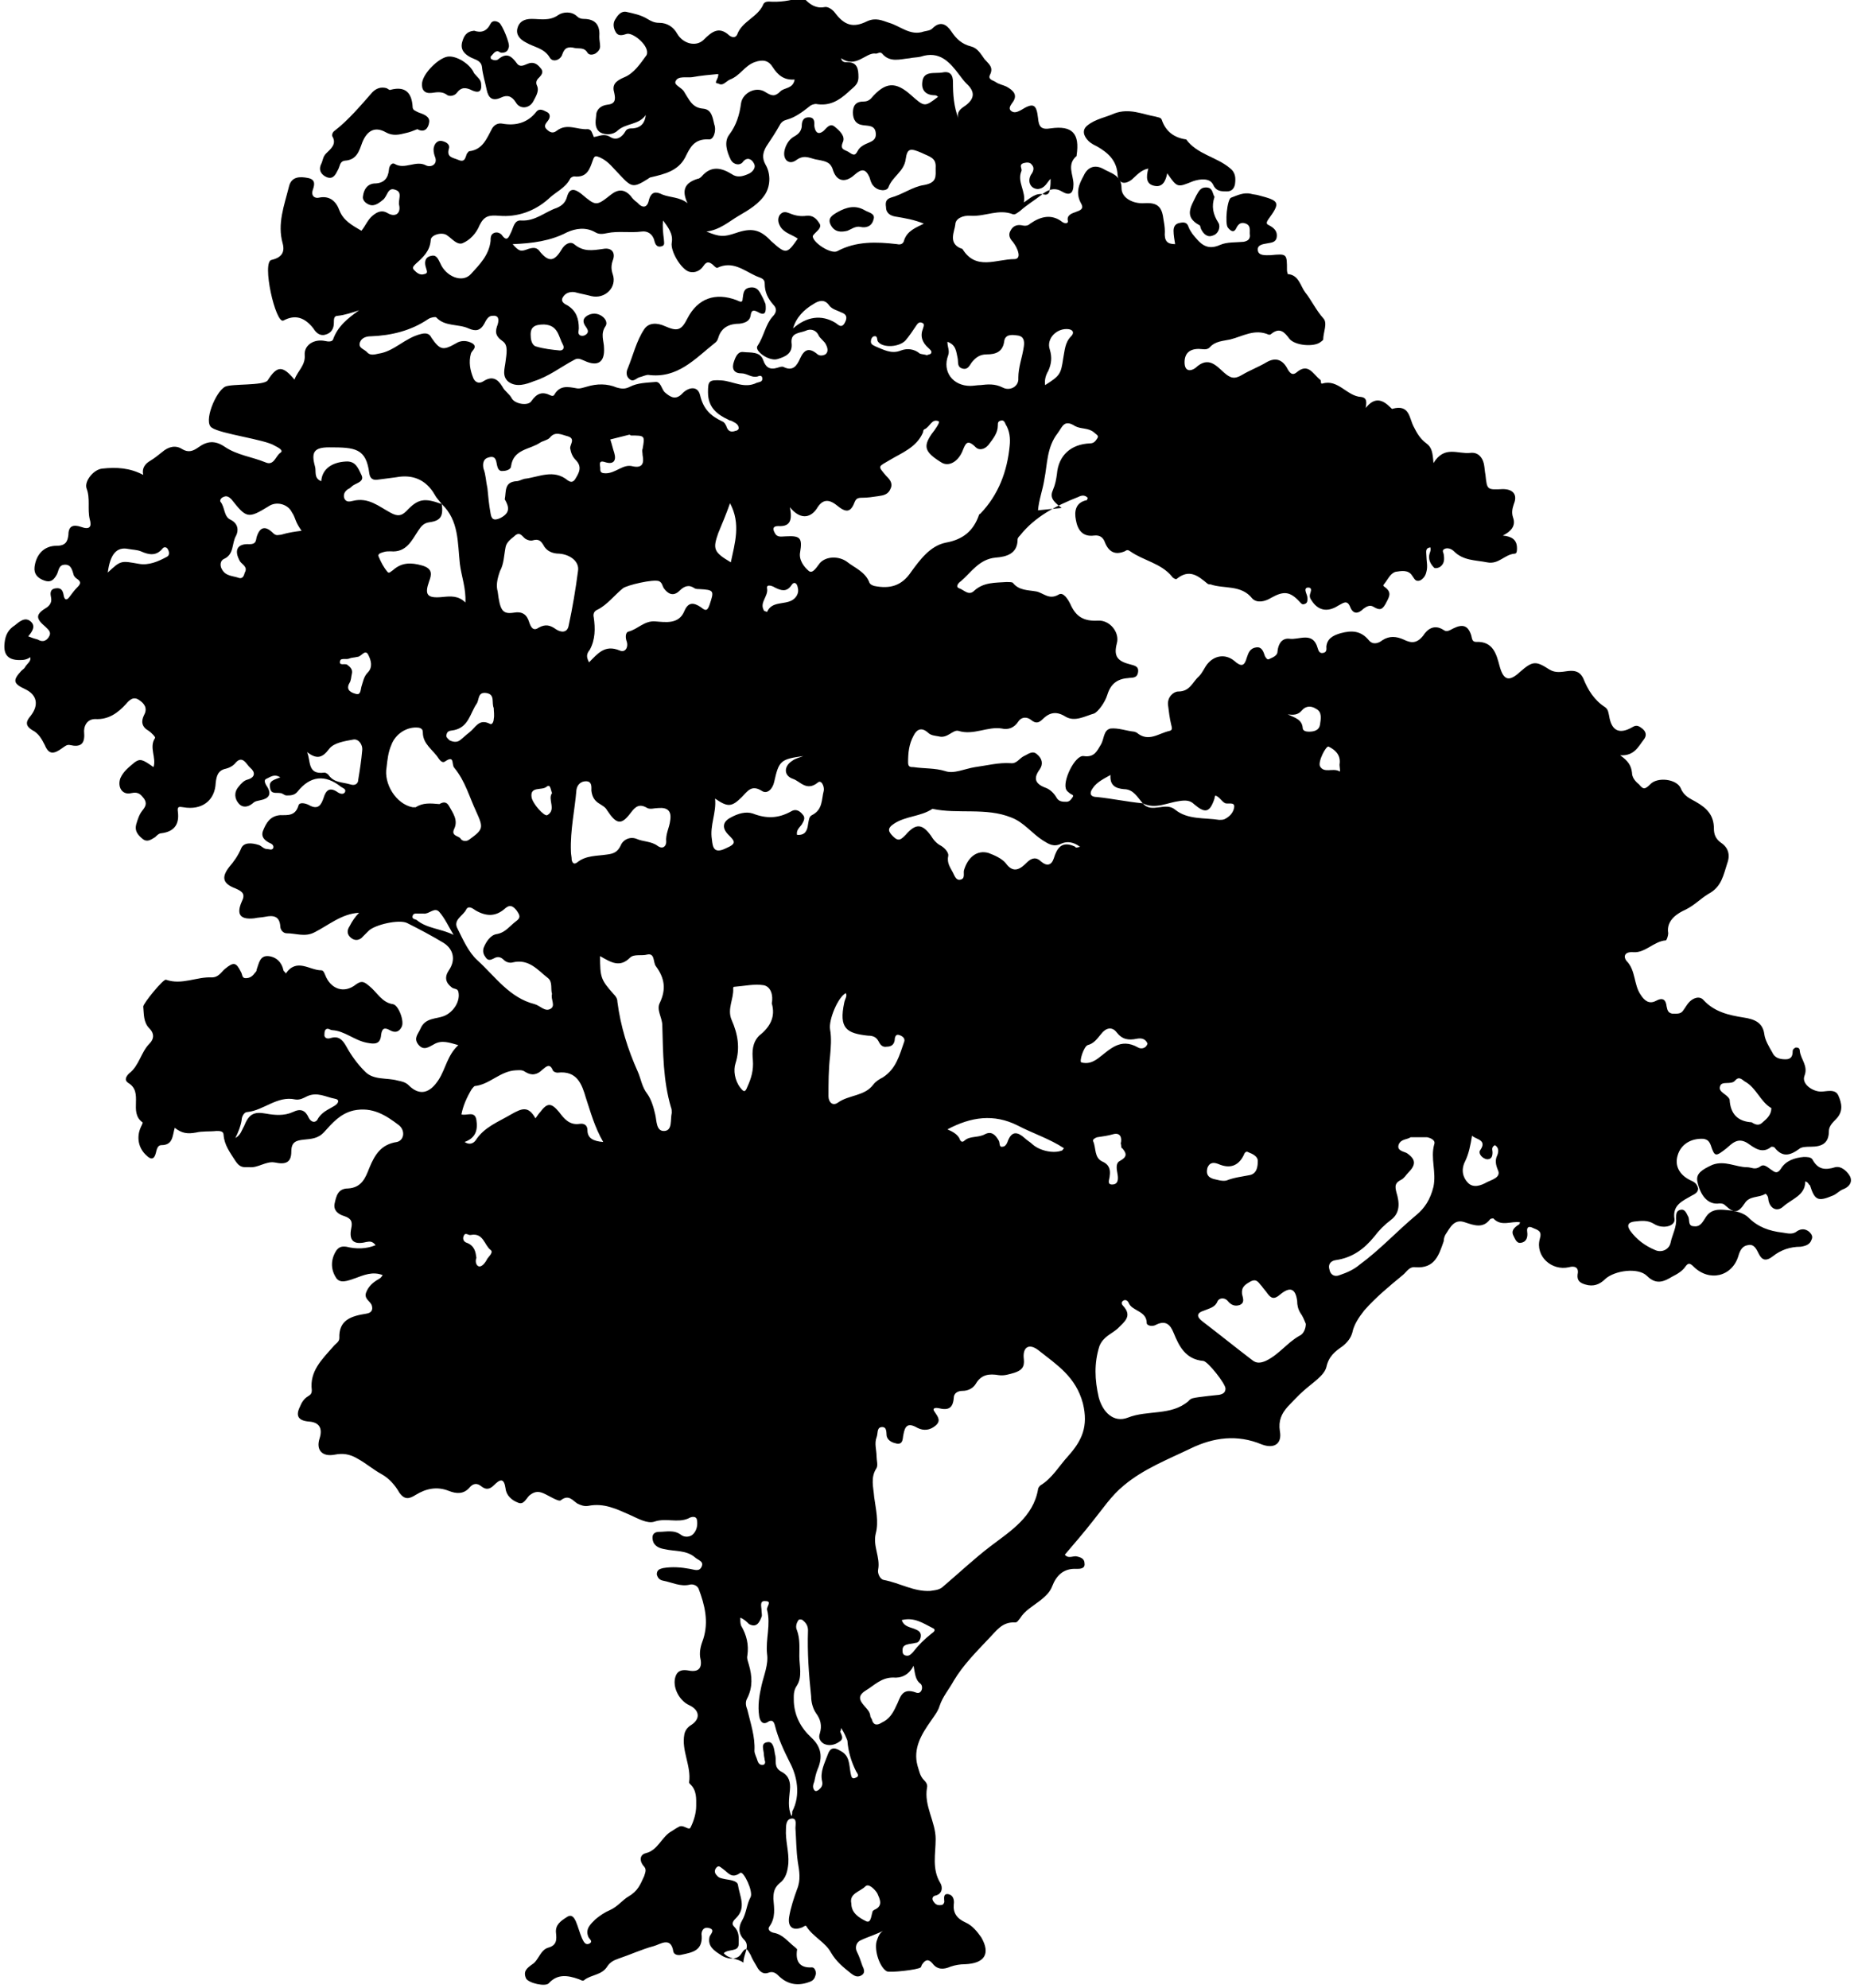 <svg xmlns="http://www.w3.org/2000/svg" height="252" viewBox="0 0 235 252.4" style="enable-background:new 0 0 235 252.4">
 <path d="m149 31c-.1-.6-.2-1.2-.2-1.7 0-.5.2-.9.8-1 .5-.1.9-.1 1.1.5.1.3.3.6.5.9.9 1.1 1.7 2.2 3.5 1.4.9-.4 2-.3 3-.4.5-.1.8-.3.8-.8-.1-.5.2-1.2-.5-1.5-.5-.2-.9-.1-1.2.5-.3.7-.7.5-1.1 0-.4-.5-.1-3.6.4-3.8.8-.3 1.6-.7 2.5-.5.3.1.7.1 1 .2 2.7.7 2.8.9 1.2 3.1-.4.6 0 .6.3.8.5.3.9.7.8 1.4-.1.7-.7.7-1.2.8-.6.1-1.3.2-1.2.9.1.7 1 .6 1.6.6 2.1-.2 2.1-.2 2.1 1.9 0 .2.1.5.1.5 1.4.1 1.6 1.5 2.2 2.3.8 1 1.4 2.3 2.3 3.3.6.6 0 1.8 0 2.7 0 .1-.2.2-.3.3-.8.7-3.3.5-4-.4-.6-.8-1.2-1.5-2.3-.6-.1.1-.2.1-.3.1-1.8-.8-3.3.2-4.9.6-.9.2-1.9.2-2.6 1-.4.4-.9.2-1.4.2-1.2 0-1.8.6-1.8 1.7 0 1.3.9 1.1 1.4.7 1.6-1.5 2.6-.3 3.6.6.8.7 1.3.9 2.3.3 1-.6 2.1-1 3.1-1.6 1.2-.7 2.1-.3 2.7.9.3.5.6.8 1.1.4 1.5-1.3 2.1.2 3 .9.2.1 0 .6.3.5 2-.6 3.1 1.6 4.9 1.7.8.1.7.7.6 1.4 1.1-1.4 2.1-1.1 3.1-.1.1.1.3.3.3.2 2.2-.6 2.1 1.2 2.7 2.3.4.8.8 1.5 1.6 2.1.7.5.8 1.2.9 2.5 1.4-2.3 3.1-1.1 4.7-1.3.9-.1 1.5.5 1.7 1.4.1.5.1.9.2 1.4.2 1.9.2 1.9 2.2 1.8 1.3 0 1.9.7 1.4 1.9-.2.6-.3 1.1-.1 1.7.4 1.1-.3 1.8-1.3 2.3 1.1.1 1.8.5 1.8 1.6 0 .3 0 .7-.3.7-1.3.1-2 1.4-3.5 1.1-1.5-.3-3-.2-4.2-1.4-.3-.3-.8-.5-1.2-.3-.4.2-.1.5-.1.7.1.6.1 1.2-.5 1.6-.2.1-.5.2-.7.1-.5-.5-.8-1.1-.6-1.8.1-.3.2-.5.1-.8-.7.1-.5.6-.5 1.1 0 .6.2 1.3 0 2-.1.5-.4.9-.8 1.1-.6.2-.7-.2-1-.6-.5-.8-1.4-.6-2.1-.5-.7.2-1 1-1.5 1.6-.2.2.1.3.2.4.9.7.4 1.3 0 2.1-.5.9-.9.7-1.6.3-.4-.2-.8 0-1.2.3-.6.6-1.3.8-1.7-.3-.4-.9-.9-.4-1.5-.1-1.4.9-2.6.6-3.4-.7-.3-.4-.2-.7-.1-1 .1-.3.1-.6-.3-.6-.4 0-.4.3-.3.6.1.3.2.5.2.8 0 .3 0 .6-.4.7-.3.1-.4-.1-.6-.3-1.2-1.3-2-1.4-3.6-.5-.8.5-1.8.7-2.4.1-1.4-1.8-3.6-1.2-5.3-1.8-.1 0-.3 0-.4-.1-1.2-1-2.3-1.9-3.9-.6-.1.1-.5-.1-.6-.3-1.4-1.7-3.6-2-5.3-3.2-.3-.2-.4-.2-.7 0-1.2.5-2 .1-2.5-1.1-.2-.6-.6-1-1.4-.9-1.5.2-2.1-.8-2.3-2-.2-1-.1-2.2 1.4-2.5 0 0 .1-.2.1-.3-.4-.4-.8-.3-1.2-.1-2.8 1.1-5.5 2.5-7.4 4.9-.1.1-.3.3-.3.5 0 1.8-1.4 2.2-2.8 2.3-2.1.2-3.1 1.9-4.4 3-.2.1-.8.7-.2.9.6.2 1.2 1 1.9.3 1.2-1.1 2.7-1 4.1-1.1.3 0 .7 0 .8.1.8 1 1.9.9 3 1.1.9.2 1.6 1.1 2.8.4.6-.4 1.2.6 1.5 1.2.7 1.6 1.7 2.2 3.5 2.1 1.5-.1 2.8 1.5 2.4 2.9-.4 1.5 0 2.2 1.5 2.6.6.2 1.3.2 1.2 1-.1.9-.8.7-1.3.8-1.4.1-2.2.8-2.6 2.1-.3 1-1.2 2.2-1.7 2.4-1.1.3-2.4 1.1-3.6.4-1.1-.7-2-.6-2.9.3-.5.5-.9.6-1.5.1-.5-.4-1.2-.4-1.6.2-.5.8-1.3 1.1-2.1.9-1.8-.3-3.6.9-5.5.3-.7-.2-1.4 1-2.5.7-.5-.1-1-.1-1.4-.5-.8-.7-1.4-.4-1.8.4-.6 1.1-.7 2.2-.7 3.4 0 .6.3.6.7.6 1.3.2 2.7.1 4 .5 1.1.4 2.5-.3 3.8-.5 1.5-.2 3-.6 4.5-.5.8.1 1.1-.6 1.7-.9.5-.2 1.1-.8 1.7-.2.6.5.8 1.2.3 1.9-.8 1.1-.6 1.8.7 2.3.6.2 1.1.7 1.4 1.2.3.6.8.6 1.3.6.4 0 .6-.3.8-.6.2-.3-.2-.3-.4-.5-.1-.1-.3-.2-.4-.4-.6-1 1.1-4.5 2.2-4.3 1.4.2 1.7-.7 2.2-1.5.4-.7.3-1.8 1.2-2 1-.1 2 .3 3 .4.1 0 .2.1.3.1 1.5 1.3 2.8.1 4.2-.2.4-.1.3-.4.2-.8-.2-.8-.3-1.7-.4-2.5-.1-1 .7-1.7 1.3-1.7 1.5 0 1.8-1.2 2.6-1.9.5-.5.7-1.1 1.1-1.6.9-1.1 2.3-1.3 3.4-.4.9.8 1.3.7 1.6-.4.2-.6.4-1.2 1.2-1.3.7-.1.9.5 1.1 1.1.1.2.3.5.5.4.4-.2 1.1-.4 1.1-1 .1-1 .6-1.7 1.5-1.6 1.2.2 3-1 3.6 1.2.1.3.2.7.7.6.5-.1.4-.5.4-.8.1-1 .8-1.4 1.8-1.7 1.5-.4 2.6-.3 3.6.9.5.6 1.2.4 1.7 0 .9-.6 1.8-.5 2.7-.1 1 .5 1.7.5 2.5-.5.5-.8 1.4-1.5 2.6-.7.4.3.8 0 1.2-.2 1.2-.6 1.9-.4 2.3.9.1.4.1.8.6.8 2.2-.1 2.6 1.6 3 3.1.5 1.8 1.2 2 2.6.7 1.6-1.4 2-1.4 3.7-.3.8.5 1.6.3 2.4.2.9-.1 1.5.1 1.9.9.6 1.5 1.4 2.8 2.8 3.7.4.3.4.7.5 1.1.3 1.9 1.3 2.4 3 1.4.5-.3.8-.1 1.2.2.5.4.6.9.2 1.4-.7.9-1.2 2.1-3 2 1 .7 1.4 1.3 1.5 2.2 0 .6.4 1.1.9 1.5.5.6.7.7 1.4 0 .9-1 3.4-.7 3.9.5.4 1 1.2 1.3 1.9 1.7 1.4.8 2.3 1.7 2.3 3.4 0 .7.2 1.3.9 1.8.9.6 1.2 1.5.8 2.6-.5 1.5-.7 3-2.4 3.9-1 .6-1.7 1.4-2.9 2-.9.4-2.5 1.3-2.2 3 0 .3-.2.9-.3.9-1.5.1-2.6 1.6-4.1 1.5-1.2-.1-1.3.6-.9 1.1 1.2 1.2.9 3 1.8 4.3.5.8 1.1 1.2 1.9.8.9-.5 1.3-.2 1.4.7.1.5.2.8.7.9.5 0 1.1.1 1.4-.4.3-.4.5-.8.8-1.1.5-.5 1.3-.8 1.8-.2 1.4 1.5 3.2 1.9 5.1 2.2 1.3.2 2.4.6 2.6 2.1.1.8.6 1.6 1 2.3.3.7.9.9 1.7.9.7 0 .9-.4.9-1 0-.3.2-.4.4-.5.3 0 .5.1.5.4.1 1.1 1.1 1.9.6 3.2-.4 1 1 2 2.1 2 .7 0 1.8-.4 2.2.5.4.9.7 2-.3 3-.4.4-.9.9-.9 1.5 0 1.5-.8 2-2.3 2-.5 0-1.2 0-1.5.3-1.1.8-2.1 1.1-3.1-.2-.1-.1-.3-.1-.4-.1-1.2 1-2.2.1-3.1-.5-1.2-.7-1.9.1-2.6.7-1.4 1.1-1.5 1.1-2-.4-.2-.5-.4-.7-.9-.8-1.6-.1-2.9.7-3.3 2.1-.4 1.3.2 2.5 1.7 3.2.5.2.8.5.9 1 0 .5-.4.7-.8.9-1.2.7-2.5 1.2-2.2 3 .1.9-1.5 1.3-2.6.6-.8-.5-1.6-.4-2.5-.3-.8.1-1 .5-.5 1.2.8 1.1 1.9 1.9 3.1 2.4.8.4 1.8 0 2-.9.2-1 .8-2 .7-3.1 0-.5 0-1 .6-1.1.5-.1.7.4.9.8.3.4-.1 1.3.8 1.3.8.1 1.1-.6 1.5-1.2.8-1.2 2.1-.9 3.2-.8.8.1 1.7.4 2.2.9 1.2 1.2 2.6 1.7 4.3 1.9.7.1 1.3.3 1.9-.2.5-.3 1-.3 1.5.1.3.3.5.6.3 1-.2.6-.7.8-1.4.9-1.3 0-2.5.4-3.5 1.2-.9.7-1.4.5-1.8-.3-.3-.6-.6-1.3-1.4-1.1-.7.1-1 .7-1.2 1.4-.8 2.6-3.7 3.3-5.7 1.3-.5-.5-.7-.4-1 0-.4.6-1.1 1-1.7 1.3-1 .6-2 1.1-3.2-.1-1.1-1.1-4.1-.7-5.3.4-.7.7-1.5 1-2.5.7-.7-.2-1.1-.5-1-1.3.2-.9-.4-1.1-1.1-.9-2.2.5-4.3-1.4-3.7-3.6.3-1-.2-1.1-.9-1.4-.4-.2-.8-.2-.7.5.1.7-.1 1.3-.8 1.4-.5.1-.7-.4-.9-.8-.4-.7 0-1.1.6-1.5.1 0 .1-.1.2-.3-1.1-.2-2.4.6-3.4-.5 0 0-.3 0-.4.1-.9 1.2-2 .8-3.2.4-1.4-.5-1.9.7-2.5 1.6-.1.2-.2.5-.2.8-.6 1.7-1.1 3.5-3.6 3.3-.8-.1-1.1.6-1.6 1-1.7 1.4-3.4 2.8-4.9 4.5-.7.9-1.3 1.8-1.5 2.8-.2.7-.6 1.2-1.2 1.7-1 .7-1.8 1.3-2.1 2.7-.3 1.1-1.8 2-2.9 3-.7.6-1.3 1.3-2 2-.8.9-1.2 1.8-1 3.1.3 1.6-.7 2.3-2.3 1.7-3.1-1.3-6.1-.9-9 .5-2.9 1.4-6 2.6-8.5 4.7-1.6 1.3-2.7 3-4 4.6-1.1 1.4-2.3 2.8-3.5 4.2.4.5.9.2 1.4.2.6.1 1.1.3 1.1.9.1.7-.6.7-1 .7-1.7-.1-2.6.9-3.1 2.2-.3.8-.9 1.3-1.5 1.8-.9.7-2 1.3-2.6 2.3-.2.2-.3.5-.6.5-1.7-.1-2.4 1.1-3.4 2.1-1.6 1.7-3.2 3.3-4.4 5.3-.6 1.1-1.4 2-1.8 3.2-.2.7-.7 1.3-1.1 1.9-1.2 1.7-2.3 3.5-1.7 5.7.2.6.3 1.3.8 1.8.3.3.5.6.4 1-.4 2.3 1.1 4.3 1.1 6.5 0 1.9-.5 3.8.6 5.6.3.5.3 1.4-.7 1.6-.3.1-.4.4-.2.7.2.3.4.5.8.5.4 0 .5-.1.6-.4 0-.4-.2-1.1.5-1 .6.1.8.7.7 1.3-.1 1.1.4 1.8 1.5 2.3.9.4 1.5 1.2 2 1.9 1.2 2.1.4 3.3-2.1 3.4-.6 0-1.2.1-1.8.3-.9.4-1.7.4-2.3-.4-.5-.6-.9-.5-1.3.1-.1.1-.1.3-.2.4-.3.3-3.9.7-4.3.5-.9-.5-1.6-2.6-1.3-3.8.2-.6.4-1.2 1.1-1.5-1 .6-2.2.9-3.2 1.4-.4.2-.7.8-.4 1.4.3.6.5 1.2.7 1.8.2.4.4.9-.1 1.2-.5.3-.9.1-1.3-.2-1-.8-1.9-1.5-2.6-2.7-.7-1.3-2.3-2-3.1-3.3-.1-.2-.3 0-.5.1-1.2.5-1.9 0-1.7-1.3.2-1.2.6-2.4 1-3.5.5-1.2.3-2.3.1-3.5-.2-1.4-.2-2.8-.3-4.3 0-.4.2-1.2-.4-1.2-.7 0-.8.7-.8 1.3-.1 1.5.4 2.9.3 4.4-.1 1-.3 1.9-1.1 2.5-.7.6-.8 1.2-.8 2 .1 1.2.3 2.4-.5 3.5-.3.4.1.7.5.8 1.2.2 1.8 1.1 2.7 1.8.1.1.4.3.3.4-.2 1.4.3 2.3 1.9 2.2.3 0 .5.4.5.8-.1.4-.2.8-.7 1-1.5.6-2.8.4-3.9-.6-.4-.4-.8-.8-1.5-.5-.6.2-1.1-.2-1.4-.8-.3-.5-.6-1-.8-1.5-.4-.6-.5-1.2-1.2-.1-.5.8-1.8.7-2.6.1-.8-.5-1.7-1.1-1.4-2.3.1-.3.8-.9-.1-1.1-.8-.2-1 .6-.9 1 .1 1.9-1.2 2.1-2.6 2.4-.4.1-.9 0-1-.4-.3-2-1.7-.9-2.5-.7-1.5.4-3 1.1-4.5 1.6-.6.2-1.1.5-1.4 1-.7 1.1-2 1-2.9 1.7-.2.2-.4 0-.7-.1-1.4-.5-2.7-.7-3.8.5-.4.5-2.6 0-2.9-.6-.4-.9.1-1.3.8-1.8.8-.5 1-1.8 2-2.1 1.1-.3 1.1-1 1-1.9-.1-1 .6-1.5 1.4-2 .6-.4.9.1 1.1.5.3.7.5 1.5.8 2.2.2.4.4.9.9.7.6-.3 0-.6-.1-.9-.4-1 .3-1.6.9-2.2.6-.5 1.2-.9 1.9-1.2.9-.4 1.6-1.3 2.3-1.7 1.2-.7 1.5-1.5 2-2.6.2-.6.3-.9-.1-1.3-.5-.6-.5-1.4.3-1.6 1.6-.4 2-2.1 3.3-2.8.3-.2.6-.4 1-.6.6-.2 1.2.6 1.4.1.4-.8.7-1.8.7-2.7 0-.9.1-2-.8-2.8-.1-.1-.1-.2-.1-.2.3-2.1-1-4-.6-6.1.1-.5.4-.9.9-1.2 1.2-.8 1-1.9-.3-2.5-1.3-.6-2.2-2.4-1.7-3.7.3-.8 1-.8 1.6-.7 1.5.3 1.8-.5 1.5-1.7-.1-.8.1-1.5.4-2.3.7-2.2.2-4.3-.6-6.4-.2-.4-.7-.6-1.1-.5-1.2.3-2.3-.3-3.4-.5-.5-.1-.7-.4-.8-.8 0-.6.4-.7.8-.8 1.2-.2 2.3-.1 3.4.1.6.1 1.2.4 1.5-.3.3-.7-.5-.8-.9-1.2-1.1-.9-2.5-.7-3.8-1-.6-.1-1.1-.3-1.4-.8-.3-.7-.2-1.4.7-1.4.9 0 1.9-.3 2.8.4.4.3 1.1.3 1.5-.1.5-.5.6-1.2.5-1.8-.1-.6-.8-.4-1.1-.2-1.4.6-2.8-.1-4.3.4-.9.3-2.1-.4-3-.8-1.8-.8-3.4-1.6-5.4-1.2-.5.1-1-.1-1.4-.3-.6-.4-1.1-1.2-2.1-.4-.3.2-1.5-.6-2.2-.9-.7-.3-1.2-.2-1.8.3-.4.4-.7 1.2-1.4.9-.8-.3-1.5-.9-1.6-1.8-.2-1.4-.7-1.2-1.5-.4-.5.5-1 .6-1.6.1-.5-.4-1-.4-1.5.2-.7.8-1.6.8-2.6.4-1.5-.6-2.9-.3-4.2.5-.8.5-1.4.7-2.1-.3-.5-.9-1.3-1.8-2.2-2.3-1.1-.6-2-1.4-3.1-2-1-.6-1.9-.7-2.9-.5-1.6.3-2.4-.6-1.9-2.1.4-1.3-.1-2-1.3-2.1-1.4-.1-1.8-.7-1.2-1.9.2-.5.5-1 1-1.3.3-.2.5-.3.5-.8-.3-2.4 1.3-3.9 2.7-5.5.3-.4.8-.6.8-1.1-.1-2.3 1.5-2.8 3.4-3.1.7-.1.9-.5.7-1.1-.2-.5-1-.8-.7-1.6.3-.8.9-1.3 1.6-1.7.2-.1.3-.2.5-.5-1.3-.5-2.4 0-3.5.4-.9.3-2 .8-2.5-.2-.6-1-.6-2.2.1-3.3.3-.4.6-.6 1.3-.5 1.2.3 2.5.3 3.7-.2-.4-.5-.7-.5-1.2-.4-1.6.4-2.2-.2-1.9-1.7.2-.9 0-1.3-.9-1.6-.7-.2-1.4-.7-1.2-1.6.2-.9.4-1.9 1.7-1.9 1.7-.1 2.2-1.3 2.7-2.6.7-1.7 1.5-3 3.5-3.3.9-.2 1.1-1.4.3-2.1-1.7-1.3-3.4-2.4-5.8-1.9-1.7.4-2.7 1.6-3.7 2.7-.8.9-1.7.9-2.6 1-1 .1-1.6.3-1.6 1.5 0 1.4-.7 1.7-2.1 1.4-1.1-.2-2.1.7-3.2.6-.8 0-1.2.1-1.8-.8-.7-1.1-1.4-2-1.5-3.3 0-.5-.5-.5-.9-.5-.9.1-1.8 0-2.6.2-1.1.2-1.8.1-2.7-.6-.3 1-.2 2.2-1.7 2.2-.5 0-.6.6-.7 1-.2.8-.6.9-1.2.3-1-.9-1.3-2.3-.7-3.6.1-.2.3-.6.2-.6-1.8-1.3.2-3.8-1.8-5-.6-.4-.2-.9.1-1.2 1.3-1 1.5-2.7 2.6-3.8.6-.6.6-1.3 0-1.9-.8-.8-.7-1.8-.8-2.8 0-.4 2.6-3.6 2.9-3.4 2 .7 3.9-.4 5.8-.3.9 0 1.2-.7 1.7-1.1 1.1-.9 1.4-.8 2 .4.2.3.1.8.6.8.6 0 .9-.3 1.2-.7.1-.1.2-.2.2-.4.3-.8.4-1.8 1.5-1.7 1 .1 1.7.8 1.9 1.8 0 .1.2.2.3.4 1.4-2 3-.4 4.5-.4.3 0 .4.4.5.6.7 1.8 2.4 2.4 3.9 1.2.7-.5 1-.4 1.7.2 1 .8 1.6 2.1 3 2.3.7.1 1.5 2.2 1.1 2.9-.3.6-.8.8-1.5.4-.7-.4-1-.2-1.1.6-.1 1.2-.8 1.2-1.8 1-1.6-.3-2.8-1.5-4.4-1.6-.3 0-.6-.4-.9 0-.1.2-.1.5-.1.7.1.4.5.4.8.3 1-.3 1.5.2 2 1.1.6 1.1 1.4 2.2 2.3 3.1 1.1 1.2 2.8.8 4.2 1.2.5.1 1 .2 1.4.6 1.4 1.4 2.7 1 3.8-.7.9-1.4 1.1-3.1 2.5-4.4-1.1-.3-2.1-.7-3.1-.1-.6.3-1.3.9-2 0-.6-.8 0-1.3.3-2 .6-1.4 2-1.2 3-1.6 1.2-.5 2.1-1.9 1.8-3.1-.1-.4-.5-.3-.8-.5-.8-.6-1-1.3-.4-2.2.9-1.3.6-2.7-.7-3.5-1.5-.9-3-1.7-4.6-2.5-1-.5-4.1.2-4.9 1-.2.2-.5.5-.7.7-.4.5-1 .6-1.5.2-.5-.4-.6-.9-.2-1.5.3-.6.7-1.2 1.2-1.7-2.2.1-3.9 1.6-5.7 2.5-1.2.6-2.3.1-3.5.1-.4 0-.8-.4-.8-.9-.1-1.3-.9-1.4-1.9-1.2-.5.1-1 .1-1.4.2-1.8.2-2.3-.5-1.6-2.1.5-1 .1-1.3-.8-1.7-1.6-.6-1.8-1.4-.8-2.7.6-.7 1.1-1.4 1.5-2.3.3-.9 1.4-.8 2.3-.5.3.1.6.5 1 .5.3 0 .6.2.8-.1.1-.3-.1-.5-.3-.6-.7-.3-1.3-.8-1-1.6.4-1 .9-1.9 2.2-2 1 0 1.9.1 2.3-1.2.1-.5.9-.3 1.3-.1 1.2.7 1.6 0 1.9-.9.3-1 .8-1.4 1.8-.7.3.2.7.3.9 0 .2-.4-.2-.5-.5-.7-2-1.6-3.9-1.4-5.5.6-.4.5-.9.5-1.4.5-.3 0-.5-.3-.8-.3-.5-.1-1.2.2-1.3-.7-.2-.9.6-1 1.3-1.3-.8-.5-1.3 0-1.8.2-.4.2 0 .8.2 1.1.5.9.1 1.4-.9 1.6-.4.1-.7.1-1 .4-.6.5-1.3.6-1.8 0-.5-.6-.6-1.4 0-2.1.3-.4.7-.8 1.1-.9 1.1-.3 1-1 .4-1.5-.5-.4-1-1.8-2-.5-.3.3-.7.5-1.1.6-1 .2-1.2.9-1.3 1.8-.1 2.3-1.8 3.5-4.1 3.1-.6-.1-.8-.1-.7.6.2 1.6-.5 2.5-2.1 2.7-.3 0-.6.3-.8.5-.5.3-1 .7-1.6.2-.6-.5-1-1-.8-1.8.2-.7.4-1.3.8-1.8.4-.5.6-.9.2-1.5-.4-.5-.7-.9-1.6-.7-1.2.3-1.8-.8-1.4-1.9.4-.9 1.1-1.4 1.8-2 .7-.5 1-.4 2.4.6.4-1.2-.6-2.5.2-3.7.1-.1-.5-.7-.8-.9-.9-.5-1-1.2-.6-2 .5-.9 0-1.5-.6-1.9-.7-.5-1.2-.1-1.7.5-1 1.1-2.2 2-3.9 1.9-1.1 0-1.5 1-1.4 1.8.1 1.4-.5 1.8-1.8 1.5-.4-.1-.7.2-1 .4-1.1.8-1.7.8-2.2-.4-.4-.8-.8-1.5-1.6-1.9-.8-.5-.9-1-.2-1.8 1.1-1.4.8-2.7-.7-3.4-1.5-.7-1.6-1.1-.5-2.3.2-.2.4-.3.5-.5.2-.4.9-.8.6-1.3.1.1-.5.4-1 .4-1.7.1-2.4-.6-2.2-2.2.1-1 .5-1.7 1.3-2.2.6-.5 1.3-1.1 2-.5.7.6.2 1.3-.3 1.9.5.2.8.3 1.2.4.5.3 1 .3 1.4-.3.4-.6 0-.9-.4-1.3-1.3-1.1-1.3-1.6.2-2.5.4-.3.6-.7.5-1.2-.1-.5-.2-1.1.6-1.2.7-.1.9.3 1 .9.1.6.4.7.8.1.3-.4.6-.8.9-1.1.4-.4.6-.7 0-1.1-.2-.1-.3-.3-.4-.4-.2-.6-.3-1.4-1.1-1.4-.9 0-.8.8-1.1 1.3-.4.7-.8 1-1.6.7-.8-.3-1.3-.8-1.2-1.7.2-1.6 1.2-2.7 2.8-2.7 1.2 0 1.4-.6 1.5-1.4 0-1.2.7-1.3 1.6-1 1.1.4 1.4 0 1.1-1-.3-1.3.1-2.6-.4-3.9-.3-.9.9-2.4 2-2.5 1.8-.2 3.5-.1 5.2.8-.2-.8.2-1.4.9-1.8.5-.3 1-.7 1.5-1.1.8-.7 1.7-.9 2.5-.4.8.5 1.4.3 2.1-.2 1.1-.8 2.1-.9 3.3-.1 1.6 1.1 3.5 1.3 5.2 2 1.1.5 1.3-.8 1.9-1.2.5-.3-.3-.7-.7-.9-1.2-.8-6.9-1.5-8-2.3-1.1-.7.5-4.6 1.7-5.2.8-.4 4.9-.1 5.4-.8 1.2-1.9 1.9-1.9 3.4-.1.4-1.1 1.4-1.8 1.3-3.1-.1-1.3 1.2-2.1 2.6-1.8.4.1.9.1 1-.2.6-1.7 1.9-2.7 3.3-3.7-.9.3-1.8.6-2.7.7-.5 0-.5.4-.5.9 0 .7-.3 1.3-1.1 1.5-.7.2-1.2-.3-1.5-.8-1.1-1.4-2.3-1.8-3.8-1-1 .5-2.8-7.5-1.5-7.7 1.3-.3 1.7-1 1.4-2.1-.7-2.5.2-4.8.8-7.2.3-1.3 1.4-1.3 2.4-1.1 1.1.2.8 1 .6 1.6-.2.8.4 1 .8.9 1.4-.3 2.2.5 2.6 1.6.5 1.3 1.6 1.9 2.8 2.6.5-.6.8-1.4 1.4-1.9.6-.5 1.2-.8 2-.3.9.5 1.6 0 1.4-1-.2-.7.5-1.7-.5-2-1-.4-1 .9-1.6 1.3-.6.5-1.2.9-1.9.5-.4-.2-.7-.6-.6-1 .1-.8.5-1.5 1.4-1.6 1.3 0 1.8-.7 1.9-1.8 0-.3.3-.9.7-.7 1.3.8 2.7-.5 4 .2.6.3 1.6-.1 1.1-1.2-.1-.3-.2-.8-.1-1.1.1-.5.5-.9 1-.8.5.1 1.1.4.9 1-.3 1.1.5 1.1 1.2 1.4.9.4.9-.4 1.1-.8.1-.1.2-.3.3-.3 1.7-.2 2.2-1.6 2.9-2.9.3-.5.8-.7 1.3-.6 1.7.3 3.2-.1 4.3-1.5.4-.5.9-.2 1.3 0 .5.2.5.7.2 1.1-.3.4-.6.7-.2 1.1.4.4.8.6 1.3.2 1.3-1 2.6-.1 3.9-.2.3 0 .5.2.6.5.1.2.2.5.2.5.7-.1 1.3-.5 2.1 0 .8.5 1.5 0 1.9-.7.2-.4.6-.4 1-.4 1-.1 1.5-.7 1.6-1.7-.9 1.3-2.5 1-3.6 2-.5.5-1.5.6-2.2.2-.7-.5-.6-1.3-.5-2.1 0-.8.6-1.3 1.4-1.4 1-.1 1.1-.6.9-1.5-.3-1 .1-1.5 1.3-2 1.2-.5 2-1.7 2.8-2.8.5-1.1-1.7-2.9-2.5-2.7-.6.2-1.1.3-1.4-.2-.3-.5-.4-1.1-.1-1.6.3-.5.7-1.1 1.4-1 .9.2 1.9.4 2.7.9.5.3.9.5 1.5.5 1 0 1.8.5 2.3 1.4.7 1.2 2.3 1.7 3.3.8 1.1-1.1 2-1.8 3.3-.6.4.3.8.3 1-.1.6-1.7 2.6-2.2 3.3-3.8.1-.3.4-.4.7-.4 1.4.1 2.7-.1 4-.5.2 0 .5.1.6.2.7.7 1.4 1.2 2.5 1 .4-.1 1 .3 1.3.7 1.2 1.6 2.3 2 4.1 1.1 1.1-.5 1.9-.1 2.8.2 1.4.4 2.7 1.7 4.4 1.1.4-.1.8-.1 1.1-.4 1-1 1.8-.5 2.4.4.6.9 1.3 1.6 2.5 1.9.8.2 1.2.9 1.7 1.6.5.6 1.2 1 .7 2-.3.6.4.7.7.9.4.3 1 .4 1.4.6.9.5 1.5 1.1.7 2.1-.2.3-.5.7-.1 1 .4.3.8.1 1.2-.1 1.6-1 2-.8 2.2 1 .1 1.1.4 1.5 1.6 1.3 2.8-.4 3.7.7 3.3 3.4 0 0 0 .1 0 .1-1.3 1.1-.4 2.4-.4 3.6 0 1.2-.5 1.5-1.5.9-1-.6-1.9-.1-2.5.4-.9.7-1.9 1.3-2.8 2.1-.3.2-.6.5-.9.4-1.8-.7-3.5.3-5.3.2-1.1-.1-2 .4-2 1.1-.1.9-.9 2.3.6 3 .1 0 .2.1.3.1 1.7 2.8 4.3 1.3 6.6 1.3.5 0 .6-.4.5-.8-.1-.5-.4-1-.7-1.4-.4-.4-.6-.9-.3-1.4.3-.6.8-.8 1.4-.7.4.1.8.1 1.1-.2 1.3-.9 2.7-1.3 4.1-.2.3.2.7.2.7-.1-.4-1.5 2.4-.9 1.7-2.2-.8-1.4-.3-2.5.3-3.6.5-1.1 1.4-1.4 2.4-.9 1 .6 2.4.8 2.4 2.5 0 1.2 1.4 2 2.9 1.9 1.6-.1 2.2.4 2.4 1.9.1.6.2 1.1.2 1.7-.1 1.2.3 1.6 1.3 1.6m-4.1 71c-.7-.8-1.2-1.8-2.4-1.8-1.1-.1-1.8-.5-1.7-1.8-.9.5-1.7.9-2.2 1.6-.6.8-.3 1.2.5 1.2 1.9.2 3.8.6 5.8.8.6.7 1.3.6 2.1.5.7-.1 1.4-.2 2 .3 1.6 1.3 3.7 1 5.6 1.3.2 0 .5 0 .7-.1.6-.3 1.1-.8 1.2-1.5.1-.7-.7-.4-1.1-.5-.5-.2-.7-.8-1.3-1 0 .1-.1.2-.1.4-.6 1.8-1.2 1.9-2.6.7-.5-.5-1.1-.5-1.8-.4-1.6.2-3.1 1.1-4.7.3m-89-38c-.3-.4-.7-.8-.9-1.2-1.1-1.9-2.8-2.6-4.9-2.2-.8.1-1.5.2-2.3.3-.6.1-1-.1-1.1-.8-.4-3.2-1.8-3.3-5.1-3.3-1.9 0-2.3.6-1.8 2.4.2.6-.2 1.5.8 1.9.1-1.5 1.3-2.4 3.1-2.5 1.3-.1 1.6.9 2 1.7.4.8-.5 1-1 1.3-.2.1-.4.4-.7.5-.4.3-.6.6-.5 1.1.2.6.7.5 1.1.4 2-.5 3.3.7 4.8 1.5.9.5 1.4.4 2-.2 1.5-1.6 2.3-1.7 4.5-.9.2 1.5-.1 2.1-1.5 2.3-.8.1-1.1.5-1.5 1.1-.8 1.2-1.5 2.8-3.5 2.6-.3 0-.6 0-.9.1-.3.1-.8.2-.6.6.3.7.6 1.3 1.1 1.9.2.3.5-.1.7-.2 1.1-1 2.3-1 3.7-.6 1.4.4 1.2 1.2.9 2-.6 1.7-.3 2.2 1.7 2 1-.1 2-.2 2.9.7.1-1.8-.5-3.3-.7-4.9-.3-2.7-.1-5.5-2.3-7.6m62 138c.6-.1 1.2-.1 1.7-.6 2-1.7 3.9-3.5 6-5.1 2.5-1.9 5.4-3.7 6-7.2 0-.2.2-.4.3-.5 1.5-.9 2.4-2.5 3.5-3.7 1.8-2 2.6-3.8 1.9-6.7-.9-3.4-3.3-4.9-5.7-6.8-1.2-.9-2-.3-1.8 1.2.1 1-.3 1.4-1.2 1.7-.7.2-1.3.4-2 .3-1.2-.2-2.2-.1-2.9 1.1-.3.5-.9.9-1.7.9-.6 0-1.1.3-1.1.9-.1 1.3-.7 1.6-1.9 1.3-.5-.1-.9 0-.5.5.4.6.8 1.1.1 1.7-.7.6-1.5.7-2.3.3-1.2-.7-1.6-.3-1.8.9-.1.4 0 1.2-.8 1.1-.5-.1-1.1-.3-1.3-.9-.1-.4.1-1.3-.7-1.2-.6.1-.4.8-.6 1.3-.3.8 0 1.6 0 2.4 0 .5.2 1.1 0 1.5-.8 1.2-.4 2.4-.3 3.7.2 1.5.6 3.1.2 4.6-.4 1.6.6 3 .3 4.6-.1.4.2 1.2.7 1.3 2.1.4 3.8 1.5 5.9 1.4m-53-171c.8.9 1 1 2 .6.7-.2 1.1-.2 1.5.4 1.1 1.3 1.8 1.2 2.7-.3.4-.7 1.1-1.1 1.6-.7 1.2 1 2.3.8 3.7.6 1.1-.2 1.6.5 1.2 1.5-.2.6-.2 1.1 0 1.7.6 1.7-1 3.2-2.7 2.8-.7-.2-1.4-.3-2.1-.5-.6-.1-1.2.1-1.5.6-.4.6.2.9.6 1.1 1.1.7 1.4 1.7 1.4 2.9 0 .3-.2.7.2.9.3.1.6 0 .8-.2.3-.3.1-.6-.1-.9-.3-.4-.5-.9 0-1.3.5-.4 1.2-.5 1.8-.2.6.3 1 .9.7 1.4-.7 1-.2 1.9-.2 2.8.1 1.8-.8 2.4-2.5 1.6-.5-.2-.8-.4-1.3-.1-1.7.9-3.2 2.1-5.1 2.7-1 .4-2.2.8-3.2.1-.9-.7-.5-1.7-.4-2.6.1-.9.4-2.1-.4-2.6-1-.7-.9-1.3-.6-2.1.2-.7.1-1.2-.7-1.1-.5 0-.8.6-1 1-.5.9-1.1 1-2 .6-1.3-.6-3-.2-4.1-1.4-.1-.1-.7 0-1 .2-2.2 1.5-4.7 2.1-7.3 2.2-.6 0-1.2.2-1.4.8-.2.7.5.8.9 1.2.4.5 1 .3 1.5.2 2-.3 3.3-2 5.4-2.5.8-.2 1.1.1 1.3.5 1.1 1.6 1.5 1.6 3.1.7.6-.4 1.4-.4 2.1 0 .7.5-.1.9-.2 1.3-.3 1.1-.1 2.1.3 3.1.2.5.7.8 1.3.4 1.1-.7 1.8-.3 2.4.7.3.6.9.9 1.2 1.5.4.7 2.1 1 2.5.3.7-1 1.4-1.2 2.4-.7.2.1.4.1.5-.1.7-1.2 1.7-1 2.8-.8.4.1.9-.1 1.3-.2 1.3-.4 2.6-.4 3.8.1.7.2 1.1.2 1.7-.1 1-.5 2.1-.5 3.2-.6.7-.1.8.9 1.2 1.3.7.6 1.4 1.1 2.3.1.7-.7 1.9-1 2.2.3.4 1.7 1.3 2.6 2.8 3.3.3.1.5.5.6.8.2.5.6.6 1.1.4.2 0 .4-.2.4-.3 0-.5-.4-.7-.8-.9-.1-.1-.4-.1-.5-.2-1.5-.7-2.6-1.6-2.6-3.5 0-1.4.1-1.6 1.7-1.5 1.5.1 2.9 1.1 4.5.3.3-.1.7-.1.7-.5 0-.5-.4-.4-.6-.3-.8.2-1.3-.4-2.1-.4-1 0-1.2-.7-.9-1.5.2-.6.5-1.3 1.2-1.2.9.1 2.1-.1 2.5 1 .3.9.8 1.3 1.8 1 .3-.1.6-.2.8-.1 1.2.6 1.7-.2 2.1-1.1.5-1.1 1.1-1.4 2.1-.6.3.3.7.3 1.1.1.4-.3.3-.8.1-1.2-.2-.5-.8-.8-1-1.3-.3-.6-1-.8-1.6-.5-.7.3-1.9.2-1.8 1.5.2 1.4-.8 1.8-1.8 2.1-1.1.3-3-1.1-2.5-1.7.8-1.2 1-2.7 1.9-3.7.6-.6.5-1.1.1-1.5-.7-.8-1.1-1.6-1.1-2.7 0-.7-.6-.7-1.2-1-1.5-.7-2.9-1.9-4.8-1-.1.1-.4-.2-.6-.4-.5-.4-.8-.4-1.2.2-.4.6-1.1.9-1.8.7-1-.3-2.4-2.6-2.2-3.7.2-1.1-.5-2-1.1-2.8-.1.8 0 1.6.1 2.4 0 .4.2.8-.4.9-.5.1-.7-.3-.8-.7-.2-.9-.9-1.3-1.6-1.2-1.5.2-3-.1-4.4.2-.5.1-1 .2-1.5-.1-1.2-.7-2.5-.5-3.6 0-2.1 1.1-4.4 1.4-6.9 1.5m41.7-23.6c.1.5.5.5.6.5 1.5-.1 1.6.9 1.6 1.9 0 1-.7 1.3-1.3 1.9-1.2 1.1-2.4 1.8-4.1 1.5-.2 0-.6.1-.8.3-.9.7-1.8 1.4-2.9 1.7-.4.1-.7.3-.9.7-.5.9-1.1 1.8-1.7 2.7-.4.7-.6 1.4-.1 2.3.6 1 .7 2.5 0 3.7-.8 1.3-2.2 2.1-3.4 2.8-1.2.7-2.4 1.8-4.1 2 1.7.7 2.2.7 3.7.2 2-.7 3.1-.5 4.5 1 1.9 1.7 2 1.7 3.4-.3-.7-.5-1.7-.7-2.2-1.5-.3-.5-.4-1-.1-1.5.4-.5.8-.4 1.3-.2.7.3 1.4.4 2.1.3.8-.1 1.3.4 1.6.9.4.5-.1.9-.5 1.3-.1.1-.3.3-.3.4 0 .8 2.3 2.3 3.1 1.9 2.4-1.3 5-1.2 7.6-.9.4.1.8 0 .9-.5.4-1.2 1.5-1.6 2.5-2.1-1.2-.5-2.4-.7-3.6-.9-.6-.1-1.2-.4-1.2-1.2-.1-.6 0-1 .6-1.2 1.5-.4 2.8-1.4 4.2-1.6 1.7-.3 1.5-1.1 1.5-2.2.1-1.3-.8-1.4-1.8-1.9-1.4-.6-1.8-.6-2 .8-.2 1.6-1.7 2.2-2.2 3.6-.2.5-1.3.5-1.9-.2-.3-.3-.4-.8-.5-1.1-.5-1.1-1-1.1-1.9-.3-1.1 1-2.2.9-2.7-.5-.3-1.1-.9-1.2-1.9-1.4-.9-.1-1.6-.7-2.6-.1-.4.3-.9.6-1.4.2-.4-.4-.4-1-.2-1.6.2-.6.6-1.2 1.2-1.5.5-.3.8-.6.9-1.2 0-.6.1-1.2.9-1.2.8 0 .7.7.7 1.1.1.8.5 1.2 1.2.6.4-.4.8-1 1.4-.5.6.5 1.4 1.2 1 2-.4 1 .4.9.9 1.3.7.5.8.1 1.1-.4.2-.3.5-.5.9-.7.6-.3 1.4-.4 1.3-1.4-.1-1-.9-.9-1.6-1-.9-.1-1.3-.7-1.3-1.6 0-.8.3-1.4 1.3-1.4.4 0 .7-.1 1-.4 1.8-2.1 3.1-2.2 5.1-.4 1.7 1.5 1.7 1.5 3.4.2-.1-.1-.2-.2-.4-.2-1.1 0-1.7-.6-1.6-1.6.1-1.6 1.6-1.1 2.6-1.3 1-.2 1.3.4 1.3 1.2 0 1.6.1 3.1.7 4.7-.3-.9.3-1.3.9-1.7 1.2-.9 1.2-1.8.1-2.8-.3-.3-.6-.7-.9-1.1-1.2-1.6-2.5-3.1-4.9-2.3-.4.1-1 .1-1.4.2-1.2.1-2.5.6-3.5-.6-.3-.3-.6.1-.9 0-1.2-.1-2.4 1.9-4.3.6m-6.5 57c.3 1.6.1 2.5-1.5 2.4-.7 0-.7.4-.4.9.3.6.9.4 1.4.4 1.8-.1 2.1.2 1.8 2-.2 1 .5 1.9 1.1 2.4.5.4 1-.5 1.4-1 .8-.9 2.4-.9 3.4-.2 1 .8 2.4 1.3 2.9 2.7.1.2.3.3.6.4 2 .4 3.5 0 4.7-1.8 1.1-1.5 2.4-3.3 4.4-3.7 2.2-.4 3.5-1.5 4.2-3.5 0-.1.1-.1.2-.2 2.3-2.4 3.4-5.4 3.7-8.6.1-.9 0-1.9-.5-2.7-.1-.2-.2-.6-.6-.5-.4.1-.4.3-.4.6 0 1-.6 1.7-1.2 2.5-.5.6-1.2.7-1.6.3-1.1-1.1-1.3-.5-1.7.5-.6 1.4-1.8 2-2.7 1.4-2.1-1.3-2.3-2-1.2-3.6.4-.5 1.1-1.5.9-1.6-.9-.4-1.1.7-1.8 1-.1 0-.2.2-.2.4-.8 1.9-2.7 2.6-4.2 3.5-1.5.9-1.6.7-.5 2 .4.4.9.9.6 1.6-.3.8-.9.9-1.6 1-.7.1-1.3.2-2 .2-.6 0-.8.1-1 .6-.5 1.3-1.1 1.3-2.2.4-1.1-.9-1.9-.8-2.6.4-.9 1.3-2.2 1.3-3.4-.2m-9.1-55c-1.1.1-2.2.2-3.3.4-.7.1-1.8-.2-2.1.5-.3.5.8.8 1.1 1.4.1.2.2.3.3.5.5.8.9 1.5 2.1 1.6 1.1.1 1.2 1.2 1.4 2 .3.8-.1 2-.7 1.9-1.9-.1-2.4 1.1-3 2.3-.9 1.7-2.6 2.1-4.3 2.5-.1 0-.3.1-.4.2-1.9 1.2-2.1 1.1-3.6-.5-.8-.8-1.4-1.7-2.5-2.2-.5-.2-.7-.3-.9.3-.4 1.1-.7 2.3-2.4 2.1-.1 0-.4.1-.5.3-.6 1.2-1.9 1.7-2.8 2.6-1.7 1.5-3.9 2.3-6.2 2.1-1.3-.1-1.9 0-2.5 1.2-.4 1-1.2 1.9-2.2 2.3-.7.2-1.3-.6-1.9-1-.6-.5-2.1-.1-2.1.6-.1 1.4-1 2.2-1.9 3-.3.3-.5.5-.2.8.3.3.7.7 1.3.5.5-.1.3-.4.2-.8-.2-.6-.2-1.3.6-1.5.7-.2.9.3 1.2.9.7 1.7 2.8 2.6 3.9 1.4 1.1-1.2 2.3-2.4 2.5-4.2 0-.4 0-.8.4-1 .4-.2.8 0 1 .2.7 1 .9.3 1.2-.3.3-.6.4-1.6 1.3-1.5 1.8.1 3-1.1 4.5-1.6.7-.3 1.1-.7 1.3-1.4.3-1.1.9-1.1 1.8-.4 1.9 1.6 1.9 1.6 3.8.1.9-.7 1.7-.7 2.5.2.2.3.5.6.8.8.7.8 1.3.7 1.5-.3.3-1.1.9-1.1 1.7-.7 1 .4 2.2.3 3.2 1.1-.8-1.7-.3-2.6 1.3-3.1.2 0 .4-.2.5-.3 1.2-1.4 2.5-1.1 3.8-.3.7.5 1.4.3 2.1 0 .5-.2 1.1-.8.7-1.4-.2-.4-.8-.9-1.4-.1-.3.4-1.1.4-1.5-.3-.5-1-.9-2.3-.2-3.2.9-1.2 1.3-2.5 1.5-4 .2-1.3 1.9-2.2 3.1-1.4.8.5 1.2.6 1.9-.1.5-.5 1.6-.3 1.8-1.5-1.3.1-2.1-.5-2.8-1.6-.5-.8-1.2-1-2.3-.6-1.3.5-1.8 1.7-3.1 2.2-.5.2-.9.9-1.5.5-.7 0 .1-.6 0-1.2m61 168c.7-.1 1.6-.2 2.6-.3.5-.1.8-.3.8-.8 0-.6-2.2-3.4-2.8-3.5-2.3-.2-3.1-1.9-3.8-3.6-.4-1-1-1.6-2.2-1-.5.3-1.2.1-1.2-.2 0-1.6-1.9-1.5-2.3-2.6-.1-.2-.3-.4-.6-.3-.4.2-.3.5-.1.7 1.2 1.3.2 2-.7 2.9-.8.7-1.8 1-2.3 2.2-.7 2.2-.6 4.3-.1 6.5.5 1.9 1.9 3.3 3.7 2.6 2.5-1 5.5-.2 7.7-2.1.3-.4.7-.4 1.3-.5m-76-56c0 2.7.1 3 1.7 4.8.3.3.5.6.5 1 .4 3.1 1.3 6 2.6 8.9.4.9.5 1.9 1.2 2.8.5.7.8 1.7 1 2.6.2.8.1 2.2 1.2 2.1 1-.1.7-1.4.9-2.3 0-.2 0-.5-.1-.7-1-3.4-1-6.9-1.1-10.4 0-1-.8-2-.3-2.9.8-1.7.6-3.1-.5-4.6-.4-.5-.1-1.7-1.1-1.5-.7.2-1.7-.1-2.2.4-1.3 1.3-2.4.6-3.8-.2m60.9-13.9c-.8-.6-1.6-.7-2.3-.4-1 .5-1.6.1-2.4-.4-1.4-.9-2.4-2.3-4-2.9-3.2-1.3-6.8-.4-10-1.1-1.5 1-3.4.9-4.9 1.9-.9.6-.7 1-.1 1.6.7.7 1 .4 1.6-.2 1.3-1.5 2.1-1.4 3.2.1.3.5.7 1 1.3 1.3.5.3 1 .9.9 1.3-.2.9.3 1.5.6 2.1.2.4.4 1 .9.9.7-.1.4-.8.5-1.2.5-1.7 1.7-2.6 3.1-2.2.8.3 1.7.7 2.2 1.3 1 1.4 1.9.7 2.7-.1.6-.6 1.2-.7 1.8-.1.7.6 1.3.5 1.6-.4.4-1.3 1-2.3 2.7-1.5.1.2.3.1.7 0m-74-32.4c.3 2.4.6 2.9 2 2.7 1.1-.2 1.7.2 2 1.2.2.6.5 1.2 1.2.7.9-.5 1.5-.3 2.2.2.6.4 1.4.5 1.6-.4.5-2.3.9-4.7 1.2-7 .2-1.2-1-2.1-2.4-2.2-.8 0-1.6-.3-2-1.1-.3-.5-.6-.8-1.3-.6-.3.1-.7 0-1-.2-.4-.3-.7-1-1.4-.3-.5.4-1 .8-1.1 1.4-.2 1-.2 2.1-.7 3-.4 1.1-.5 1.9-.3 2.6m13.4 69.9c-1.1-1.9-1.6-3.8-2.2-5.6-.5-1.7-1.1-3.5-3.6-3.2-.2 0-.5-.1-.6-.3-.4-1-.9-.4-1.3-.1-.7.7-1.4.8-2.2.3-.4-.3-.8-.2-1.2-.2-2 .1-3.3 1.8-5.2 2-.1 0-.3.3-.4.4-.6 1-1.1 2.1-1.3 3.2.7.2 1.7-.5 1.9.7.2 1.3-.1 2.3-1.5 2.8.6.4 1.1.2 1.4-.2 1.1-1.7 2.8-2.3 4.5-3.3 1.4-.8 2.2-1.1 3.1.5.3-.4.4-.6.6-.8.9-1.2 1.4-1.2 2.4 0 .6.8 1.3 1.7 2.6 1.5.6-.1 1 .2 1 .8 0 1 .7 1.4 2 1.5m-20.8-42.9c.5-.3.9-.3 1.2.2.5.9 1.2 1.8.7 2.9-.5 1 .6.9.8 1.3.2.3.7.4 1.1.1 1.8-1.3 1.8-1.5.9-3.5-.9-1.9-1.4-3.9-2.8-5.6-.4-.4.1-1.7-1.2-.8-.3.2-.6-.1-.8-.4-.7-1.1-2-1.8-2-3.3 0-.3-.1-.5-.5-.6-1.5-.2-3 .8-3.5 2.2-.4.9-.5 1.9-.6 2.8-.4 2.1 1.2 4.7 3.3 5.1.1 0 .3 0 .4 0 .9-.6 1.9-.5 3-.4m110 66c-.2-.5-.4-1-.7-1.4-.3-.5-.4-1-.4-1.5-.2-1.6-.9-1.9-2.2-.8-.7.6-1.1.5-1.6-.2-.2-.3-.5-.6-.7-.9-.4-.4-.6-1-1.4-.6-.7.4-1.2.7-1.1 1.6.1.5.4 1.1-.3 1.4-.6.2-1.1 0-1.5-.5-.4-.5-1.1-.4-1.3 0-.3.8-1 .9-1.7 1.2-1 .3-1 .8-.2 1.4 2.1 1.6 4.2 3.3 6.3 4.9.5.4 1 .4 1.7.1 1.7-.8 2.7-2.3 4.3-3.2.5-.2.8-.9.8-1.5m-91-84c1.1-1.1 2-2.3 3.9-1.5.7.3 1.1-.4.9-1.1-.2-.5-.2-1.2.2-1.3 1.2-.3 2-1.4 3.4-1.3 1.3.1 3 .4 3.7-1.3.5-1.2 1.2-1.1 2.1-.5.5.4.8.6 1.1-.3.6-1.8.6-1.9-1.3-2-.2 0-.4 0-.6-.1-.7-.5-1.3-.3-1.9.3-.8.8-1.5.4-2-.3-.2-.3-.2-.7-.6-.9-.7-.3-4.1.5-4.6.9-1.1.9-2 2.1-3.2 2.7-.5.2-.6.6-.5 1 .2 1.4.2 2.8-.5 4.1-.5.6-.4 1-.1 1.6m-2.3 24c0 .4.1.7.1 1.1.1.4.3.6.7.3 1.1-.9 2.5-.8 3.8-1 .8-.1 1.3-.3 1.7-1.1.3-.8 1.2-1.2 2-.9.9.4 1.9.3 2.7.9.7.5 1.1 0 1.1-.5-.1-1 .4-1.8.5-2.7.2-1.2-.3-1.7-1.5-1.6-.5 0-1 .2-1.4 0-1-.6-1.5-.2-2.1.6-1.2 1.6-1.8 1.5-3-.3-.2-.4-.6-.6-.9-.8-.7-.4-1-.9-1.1-1.7 0-.5.1-1.2-.7-1.2-.6 0-1.1.4-1.2 1.1-.2 2.5-.8 5.1-.7 7.8m34.9 18c-1 .5-2.2 3.4-2 4.6.2 1.1.1 2.3 0 3.4-.2 1.7-.2 3.4-.2 5.1 0 .7.5 1.3 1.2.8 1.4-1 3.4-.8 4.5-2.3.3-.4.8-.7 1.2-.9 1.7-1.1 2.1-2.8 2.7-4.5.2-.5-.3-.8-.7-.9-.4-.1-.5.4-.5.7-.1.6-.5.8-1 .8-.5.1-.8-.2-1-.6-.3-.6-.7-.8-1.4-.8-2.7-.3-3.7-.9-3-4.2.1-.5.4-.8.2-1.2m-16.6-24.7c.2 1.8-.7 3.4-.4 5.2.1.9.2 1.9 1.8 1.1 1.4-.6 1.1-.9.3-1.7-.9-.9-.7-1.7.3-2.2.9-.5 1.9-.8 2.8-.5 1.8.7 3.3.6 4.9-.3.5-.3 1-.1 1.4.4.4.4.2.8-.1 1.3-.3.4-.7.7-.6 1.3 1 .1 1.3-.5 1.4-1.3.1-.5.1-1 .5-1.2 1.4-.7 1.2-2 1.5-3.1.1-.5-.3-1.5-.8-1-1.4 1.1-2.2-.2-3.1-.5-1.2-.4-1.2-1.6-.1-2.3.4-.3.9-.4 1.4-.6-2.9.4-3.1.6-3.7 3.3-.2.9-.9 1.6-1.6 1.1-1.3-.8-1.8.1-2.5.8-1.3 1.3-1.8 1.3-3.4.2m-20.7 24.8c-.2-.6.1-1.5-.5-2-1.3-1-2.4-2.5-4.5-2-.3.1-.8 0-1.1-.3-.4-.4-.8-.5-1.3-.2-.4.2-.7.3-1-.1-.3-.4-.4-.7-.3-1.2.3-.8.9-1.7 1.7-1.8 1.1-.2 1.6-1 2.4-1.6.7-.5.5-.8.1-1.4-.4-.5-.8-.8-1.4-.3-1.2 1.1-2.4 1.1-3.8.3-.3-.2-.9-.7-1.2-.1-.4.8-1.7 1.3-1.1 2.4.7 1.4 1.4 3 2.5 4 2.3 2.1 4.1 4.8 7.3 5.6.7.2 1.3 1 2 .6.7-.4 0-1.2.2-1.9m109 18.2c-.4.3-1.2.2-1.5.9-.3.8.6.9 1 1.1 1.2.8 1.2 1.5.2 2.5-.3.3-.5.7-.9.9-.8.4-.8.8-.6 1.6.4 1.3.5 2.6-.7 3.5-.8.6-1.5 1.3-2.1 2.1-1.3 1.6-2.8 2.7-4.9 3-.7.1-1 .6-.8 1.2.1.6.6 1 1.3.7.9-.3 1.8-.7 2.5-1.3 2.6-1.9 4.8-4.3 7.2-6.3 1.1-.9 1.8-2 2.2-3.6.4-1.9-.4-3.6.1-5.4.2-.5-.4-.8-.9-.9-.7 0-1.3 0-2.1 0m-115-81c.2-1-.1-2.2 1.5-2.3.3 0 .6-.2 1-.3 1.8-.2 3.7-1.3 5.5.2.3.2.6.3.9-.1.5-.8 1-1.6.1-2.5-.4-.4-.6-.9-.7-1.5 0-.5.7-1.2-.3-1.5-.8-.2-1.6-.7-2.3.2-.3.3-.9.4-1.2.6-1.3.9-3.4.8-3.7 3 0 .4-.6.6-1 .6-.6.1-.7-.4-.8-.8-.1-.6-.2-1.2-1.1-.9-.7.2-.7.9-.6 1.4.3.8.3 1.6.5 2.5.1 1.1.2 2.1.4 3.2.1.6.3 1 1.2.6 1.4-.7 1.1-1.5.6-2.4m29.9 142c0 .4 0 .7.1 1 .7 1.2 1 2.4.8 3.8-.1.4.1.8.2 1.2.4 1.4.5 2.8-.2 4.2-.3.5-.2 1 0 1.5.4 1.7 1 3.4.9 5.2 0 .4.3.9.4 1.3.1.3.3.5.6.5.4 0 .4-.4.3-.6 0-.2-.1-.5-.1-.7 0-.6-.5-1.5.5-1.6.7-.1.8.9.9 1.5.1.3.1.7.1 1 0 .6.2 1 .8 1.3.9.5 1.1 1.3 1 2.3-.1 1.1-.3 2.2.2 3.3.1-.2.1-.4.1-.6 1.1-2.1.6-4.5-.3-6.2-.8-1.6-1.5-3.1-1.9-4.7-.1-.4-.3-.9-1-.4-.6.3-.9-.2-1-.8-.2-1.3 0-2.6.3-3.9.3-1.3.9-2.7.7-4-.2-1.9.5-3.7 0-5.6-.1-.4.7-1.1-.2-1.1-.8-.1-.5.7-.5 1.2 0 .3.1.6 0 .8-.3.8-.7 1.4-1.6.9-.3-.3-.6-.6-1.1-.8m4-78c.2-1-.1-2.1-1-2.3-1.2-.2-2.5.1-3.8.2-.1 0-.1.2-.1.2.1 1.3-.8 2.6-.2 4 .8 1.8 1.1 3.6.5 5.5-.3.9-.1 2.2.6 3.1.4.5.6.7.9-.1.5-1.1.8-2.1.7-3.4-.1-1-.1-2.2.8-3.1 1.4-1.1 2.1-2.4 1.6-4.1m8.8 92c0 .3-.1.4-.1.5.2.5.5.9-.2 1.3-.6.4-1.3.5-1.9.2-.5-.3-.7-.8-.5-1.3.3-1 .1-1.8-.5-2.6-.4-.6-.6-1.4-.6-2.1-.3-2.8-.5-5.6-.4-8.4 0-.6-.3-1-.7-1.3-.1-.1-.5-.1-.5 0-.3.4-.4.9-.2 1.3.4 1.1.3 2.2.3 3.3 0 1.2.4 2.6-.3 3.7-.5.7-.4 1.4-.4 2.1.1 1.8.9 3.3 2.2 4.5 1.3 1.2 1.5 2.5.8 4.1-.2.5-.3 1-.4 1.5-.1.3-.3.7 0 1.1.2.2.3.1.5 0 .4-.3.6-.6.5-1.1-.3-1.2.3-2.3.7-3.4.3-.9.8-1 1.6-.5 1.2.6 1.1 1.7 1.3 2.8.1.4.1.9.7.6.5-.2.1-.6 0-.8-.6-1.2-1-2.5-1.1-3.9-.2-.5-.4-1-.8-1.6m13.5-176c0 .7.3 1.1.1 1.7-.8 2.1.6 3.9 2.8 3.9.4 0 .9-.1 1.3-.1.9-.1 1.8-.2 2.8.3.9.5 2.1-.1 2-1.2 0-1.4.5-2.6.7-4 .1-.7 0-1.3-.8-1.4-.7-.1-1.6-.2-1.7.8-.2 1.3-1.1 1.6-2.2 1.6-.9 0-1.4.4-1.9 1-.3.4-.5 1-1.2.8-.7-.2-.5-.8-.6-1.3-.2-.9-.2-1.7-1.3-2.1m-82 24c-.2-.3-.4-.6-.6-1-.2-.4-.3-.9-.6-1.3-.5-1.1-2-1.5-3-.8-2.6 1.6-2.8 1.5-4.7-.9-.3-.3-.6-.5-1-.3-.3.1-.5.4-.4.6.6.7.4 1.9 1.3 2.3 1 .5 1 1.4.7 2-.6 1-.2 2.4-1.6 3-.4.2-.5.8-.2 1.3.5.9 1.4.8 2.2 1.1.5.1.6-.4.7-.7.4-.7-.3-1-.6-1.4-.8-1.4-.4-2.3 1.2-2.2.8 0 .8-.4.9-.9.4-1.3 1.1-1.5 2.1-.5.4.4.7.2 1 .2 1-.3 1.8-.4 2.6-.5m82 76c.7.3 1.2.6 1.5 1.1.1.3.3.7.7.3.7-.6 1.7-.3 2.6-.8.8-.4 1.3.1 1.7.8.2.3 0 .9.5.8.4 0 .6-.5.7-.8.5-1.2 1.2-1.1 2.1-.3.3.3.7.5 1 .8.9.8 2.6 1.2 3.7.8.1 0 .1-.1.3-.3-1.8-1.2-4-1.9-5.9-2.9-3-1.5-5.9-1.1-8.9.5m14.5-78.9c-1.2-.9-1.5-1.4-1.1-2.3.3-.7.4-1.3.5-2 .2-2.4 1.8-3.8 4.2-3.9.5 0 .7-.3.9-.6.3-.4-.1-.5-.4-.8-.7-.6-1.7-.4-2.4-.8-1.4-.9-1.6.1-2.2.9-1.4 1.8-1.3 3.9-1.7 5.9-.2 1.3-.7 2.6-.8 3.9 1-.1 1.9-.2 3-.3m-18.8 147c-.6 1.2-1.6 1.6-2.6 1.5-1.5 0-2.4 1-3.4 1.6-2 1.2.4 2.1.5 3.2 0 .2.1.3.2.5.2.8.7.8 1.3.4.9-.4 1.4-1.2 1.8-2.1.5-.9.6-2.4 2.5-1.7.7.3 1-.7.6-1.1-.7-.5-.7-1.3-.9-2.3m-77-116c.5 1.1 0 2.9 2.2 2.6.2 0 .5.2.6.4.7.9 1.7.8 2.7 1.1.6.2 1-.1 1-.6.2-1.2.4-2.5.5-3.7.1-.8-.5-1.5-1.1-1.4-1.1.2-2.5.4-3.1 1.2-.9 1.2-1.6 1.3-2.8.4m-9.1 49c.7-.4.8-1 1.1-1.5.6-1.5 1.2-1.9 2.8-1.6 1.1.2 2.3.3 3.4-.2 1-.5 1.6-.2 2 .7.3.6.8.7 1.1.3.5-1 1.4-1.3 2.2-1.8.5-.3.7-.8 0-.9-1.1-.2-2.2-.9-3.5-.3-.4.2-.9.5-1.5.4-2.3-.5-4 1.4-6.1 1.6-.4 0-.7.6-.7 1-.1.7-.4 1.5-.8 2.3m195-3.8c-1.4-.8-1.9-2.6-3.4-3.4-.3-.2-.7-.7-1.2-.1-.5.6-1.7 0-1.9.7-.3.8.9 1 1.2 1.7.1 1.9 1.1 2.8 2.8 2.9.6.4 1 .4 1.4 0 .6-.5 1.1-1 1.1-1.8m-38 3.5c-.2 1.2-.4 2.3-.9 3.3-.5 1-.3 2 .4 2.7.7.7 1.7.3 2.4-.1.6-.3 1.8-.6 1.4-1.5-.3-.7-.4-1.3-.1-1.9.2-.5.2-1-.3-1.3-.5.3-.3.6-.3.9 0 .5-.1.9-.7.9-.6-.1-1.1-.7-.9-1.1 1-1.4-.5-1.4-1-1.9m-107-89c-.8.2-1.6.4-2.4.6.2.6.3 1.1.5 1.7.3 1-.1 1.5-1.1 1.2-.6-.2-.8-.1-.7.5.1.4-.2.9.7.9 1.3 0 2.2-1.2 3.4-.9 1.3.3 1.5-.4 1.3-1.4 0-.3-.1-.6 0-.8.3-1.7.3-1.7-1.5-1.7-.1-.1-.1-.1-.2-.1m14.5 194c0-1.1.9-2.1.1-2.9-.8-.8-.7-1.7-.3-2.4.6-1 .6-2.1 1.1-3 .4-.7-.9-3.4-1.3-3.1-1.1.8-1.5 0-2.2-.5-.3-.2-.5-.5-.8-.2-.3.3-.3.7 0 1 .3.4.7.4 1.1.5.6.1 1.5.2 1.6.7.2 1.4 1.1 2.9-.2 4.2-.3.3-.7.7-.3 1.1.7.7.6 1.4.6 2.2 0 1.1-1.3.6-1.9 1.2.7.8 1.7.6 2.5 1.2m47.9-104c.2-.8-.1-1.4-.9-1.2-.7.2-1.4.3-2.1.4-.3.1-.6.3-.5.5.4.9.1 2.1 1.2 2.6.9.4 1 1.1.9 1.8 0 .4-.4 1.1.3 1.1.8 0 .8-.7.7-1.3-.1-.6-.3-1.4.3-1.7.9-.5.9-.9.3-1.6-.2 0-.1-.4-.2-.6m3.4-12.7c-.3-.7-.9-.7-1.4-.6-1 .2-1.8.1-2.5-.8-.6-.8-1.4-.6-2 .2-.5.6-.9 1.2-1.7 1.4-.5.2-1.1 2.1-.8 2.2.8.2 1.4 0 2.1-.5 1.5-1.1 2.8-2.7 5.1-1.4.3.2 1 .2 1.2-.5m-83-42.6c-.3-.7.2-1.7-.9-1.9-1.2-.2-.9.9-1.3 1.4-.8 1.2-1 2.9-2.8 3.3-.4.1-.9 0-1 .6-.1.3.2.5.4.7.4.2.9.3 1.3 0 .4-.3.8-.7 1.2-1 .8-.6 1.2-1.8 2.6-1.1.3.2.5-.3.5-.6.1-.5 0-1 0-1.4m93 60c1-.4 2-.5 3-.7.9-.2 1-1.1 1-1.8 0-.6-.7-.9-1.2-1.1-.3-.2-.5.1-.6.4-.7 1.4-1.8 1.7-3.2 1.1-.5-.2-1.1-.3-1.4.5-.2.8.1 1.2.8 1.4.5.1 1 .3 1.6.2m-63-86c-.5 1.4-1 2.6-1.5 3.8-.7 2-.6 2.4 1.6 3.7.5-2.4 1.3-4.9-.1-7.5m40-15c1.9-1.2 2-1.4 2.3-3.4.2-1 .2-2 1-2.8.4-.4.3-.8-.3-.9-1.5-.2-2.9 1.2-2.4 2.6.3 1 .2 1.8-.2 2.7-.3.5-.5 1.1-.4 1.8m-15-3.8c.2-.1.4-.1.5-.2.2-.3-.1-.5-.3-.7-.8-.7-1.1-1.5-.7-2.5.1-.3.2-.6-.1-.7-.4-.2-.6.1-.8.4-.4.6-.8 1.2-1.3 1.8-.8.9-2.9 1-3.5.2-.2-.2 0-.8-.5-.7-.2 0-.4.3-.4.5-.1.5.2.6.6.8 1 .4 2 1 3.2.5.8-.3 1.7-.2 2.4.4.3.1.6.1.9.2m-104 27.6c1.7-1.6 1.7-1.5 4-1.1 1.2.2 2.4-.3 3.5-.9.4-.2.3-.7.1-1-.1-.2-.4-.3-.6-.1-.8 1-1.7.9-2.8.4-.5-.2-1.1-.2-1.6-.3-1.5-.3-2.3.7-2.6 3m87-31c1.7-1.5 3.6-1.8 5.4-.7.3.2.7.7 1.1.1.3-.5.5-1.1-.3-1.4-.6-.3-1.2-.4-1.6-.9-.6-.9-1.4-.6-2-.2-1.2.7-2.2 1.7-2.6 3.1m7.4 200c0 1.2 1 1.8 1.8 2.2.7.4.7-.6.9-1.2 0-.1.1-.1.2-.2 1.2-.5.7-1.4.4-2.1-.3-.5-1.1-1.3-1.5-.9-.7.7-2.1.9-1.8 2.2m-40.7-199c0 .5.2 1.2.7 1.3 1 .3 2 .4 3 .5.4 0 .6-.3.4-.7-.6-1.1-.6-2.5-2.4-2.6-1.2 0-1.8.3-1.7 1.5m-23 40.9c-.4.2-1.1-.1-1.2.3-.2.7.6.3.9.5.4.3.7.6.6 1.1-.1.4-.1.9-.3 1.2-.6 1 .4 1.3.8 1.4.6.2.6-.5.7-.9.2-.6.3-1.3.8-1.8.7-.7.4-1.6.1-2.2-.4-.9-.9.2-1.4.2-.4.1-.8.1-1 .2m89-60.9c-.5.5-.7 1.2-1.6 1.3-.9 0-1.4-.9-.9-1.8.3-.4.5-.9.1-1.3-.2-.3-.6-.3-1-.2-.7.2-.2.7-.3 1-.6 1.4.6 2.6.3 4 .8-.5 1.5-1.3 2.6-1 .4.1.7-.2.7-.7.1-.4.1-.9.1-1.3m-36 55c.6-1.4 2.2-.9 3.2-1.5.5-.3.9-.9.7-1.6-.1-.6-.5-.8-.8-.3-.6.9-1.3.7-2.1.3-.3-.2-1.1-.5-1 .1.2 1-1 1.8-.4 2.8 0 .1.2.1.4.2m-39.8 41c-.6-1-1.1-2.1-1.8-2.9-.6-.7-1.3.3-2 .2-.2 0-.4 0-.6 0-.3 0-.7-.1-.8.3-.1.4.3.4.5.5 1.3 1.1 3.1 1.1 4.7 1.9m56.9 87c.3.9 1.2.9 1.8 1.2.5.2.7.5.6 1-.1.4-.3.7-.7.7-.3.1-.7.1-1 .2-.4.1-.6.3-.6.7 0 .3 0 .6.4.7.4.1.6-.1.9-.4.7-.9 1.5-1.7 2.4-2.4.3-.2.6-.5.1-.7-1.2-.6-2.3-1.4-3.9-1m49-115c.8.4 1.8.6 1.9 1.7 0 .4.4.5.8.5.7 0 1.3-.2 1.4-.9.1-.7.3-1.6-.5-2-.6-.4-1.3-.4-1.8.2-.5.6-1.1.6-1.8.5m-103 69c-.2.5 0 1.1.4 1.1.4 0 .8-.6 1-1 .2-.3.8-.8.4-1.1-.8-.6-.9-2.2-2.5-1.9-.3.1-.7-.4-.9.1-.2.4 0 .8.4.9 1 .4 1.1 1.2 1.2 1.9m9.6-59c-.2-.5-.2-1.2-.7-.8-.6.5-2.1-.1-1.9 1.3.1.8 1.6 2.5 2 2.3 1.2-.7 0-2 .6-2.8m100-3.8c.1-1.1-.6-1.7-1.4-2.1-.3-.2-1.4 1.9-1.1 2.5.5.9 1.6.2 2.4.6.3.3 0-.7.1-1"/>
 <path d="m148 22c-.2 1-.6 1.8-1.6 1.6-1.1-.2-1.1-1.1-.8-2.2-1 .2-1.5.9-2.1 1.4-.9.7-1.7.5-1.8-.6-.1-1.8-1.2-2.8-2.6-3.6-.4-.2-.8-.4-1.1-.7-.6-.6-.9-1.4-.1-2 1-.8 2.3-1 3.4-1.5 1.9-.7 3.5.1 5.2.4.3.1.7.1.8.4.5 1.5 1.6 2.3 3.1 2.5 1.4 1.9 3.8 2.2 5.5 3.6.8.6.8 1.3.7 2.1-.1.5-.4.9-1 .9-.8 0-1.4 0-1.8-.9-.4-.8-1.6-.7-2.5-.4-2 .8-2 .9-3.3-1"/>
 <path d="m229 150c0 1.8-1.7 2.2-2.8 3.2-.9.8-1.8.1-1.9-1 0-.3-.3-.7-.4-.6-.8.5-2 .2-2.6 1.2-.8 1.2-1.3 1.3-2.4.3-.3-.3-.5-.3-.8-.3-1.4.2-2.4-.9-2.8-2.8-.2-1 .6-1.5 1.9-2.1 1.6-.6 3 .3 4.4.3.6 0 1 .4 1.7-.1.5-.4 1 .2 1.5.5.4.3.7.4 1.1-.2.6-1 1.7-1.4 2.9-1.5.4 0 .9 0 1.1.3.7 1.3 1.6 1.4 2.9 1 .8-.2 1.6.6 1.9 1.2.3.7-.1 1.3-.9 1.6-.5.2-.8.6-1.3.8-1.9.8-2.3.6-2.9-1.3-.2-.1-.2-.4-.6-.5"/>
 <path d="m52.8 16.4c-.5.2-1 .4-1.5.5-.8.2-1.6.4-2.5-.1-1.4-.8-2.4-.2-3 1.3-.4 1.1-.7 2.2-2.2 2.3-.7.1-.6.7-.9 1.2-.3.6-.6 1.2-1.4.9-.7-.3-1.1-.9-.7-1.7.2-.4.2-.9.6-1.3.6-.6 1.4-1.2.8-2.2-.1-.2.1-.6.3-.7 1.8-1.4 3.3-3.2 4.8-4.9.5-.5 1.1-.7 1.8-.5.2.1.4.3.5.2 1.9-.5 2.7.4 2.8 2.2 0 .4.4.5.8.7.6.2 1.4.5 1.3 1.2-.1.8-.6 1.4-1.5.9"/>
 <path d="m60 3.9c.9.3 1.6.1 2.1-.9.2-.4.7-.4 1.1-.1.4.3 1.4 2.7 1.2 3.1-.1.5-.4.7-.9.7-.2 0-.4-.2-.5-.2-.4 0-.6.4-.9.7 0 .1 0 .3.1.3.3.2.7.2.9 0 1.1-.9 1.7-.3 2.3.5.4.6.9.3 1.4.1.7-.3 1.2 0 1.6.5.5.5.2.9-.2 1.3-.3.3-.4.6-.2 1 .3.7-.2 1.4-.5 2-.5.9-1.7 1-2.2.1-.5-.8-1.1-1-1.9-.6-1.1.5-1.6 0-1.8-1-.2-1-.5-1.9-.6-2.9-.1-.8-.8-.9-1.4-1.2-.8-.4-1.4-1-1.1-2 .2-.7.5-1.3 1.5-1.4"/>
 <path d="m75.9 4.7c0 .4.1.8.1 1.2 0 .4-.3.7-.6.9-.4.2-.8.2-1-.1-.4-.7-1-.5-1.6-.6-.8-.2-1.3-.1-1.6.8-.2.7-1.2 1.1-1.6.4-.7-1.2-2-1.3-3-1.9-.8-.4-1.3-1-1.1-1.8.2-.8.8-1.2 1.8-1.2 1.1 0 2.3.3 3.4-.5.6-.4 1.7-.5 2.4.2.2.2.5.3.8.3 1.7 0 2.1 1 2 2.3"/>
 <path d="m60.9 10.7c.1 1-.4 1.1-1.1.8-.8-.4-1.4-.5-2 .3-.3.4-1 .5-1.3.2-.6-.4-1.2-.3-1.9-.2-.9.1-1.3-.4-1.2-1.3.2-1.3 2.1-3.1 3.2-3.3 1.1-.2 2.9.9 3.4 2.1.4.5.9.8.9 1.4"/>
 <path d="m154 25c-.4 1.2-.2 2.2.5 3.3.3.5 0 1.4-.7 1.6-.7.3-1.2-.2-1.5-.8-.1-.2-.1-.5-.2-.5-2.1-1.1-1-2.5-.4-3.8.3-.5.5-1 1.2-1 .9 0 .8.7 1.1 1.2"/>
 <path d="m97 38.6c.1 1 0 1.6-1 1-.6-.3-.8-.2-.9.5-.1.6-.6.9-1.4 1-1.2 0-2.3.4-2.7 1.8-.1.3-.2.5-.5.7-2.5 2-4.7 4.5-8.4 4-.3 0-.7.2-1.1.3-.4.1-.8.7-1.3.2-.4-.3-.4-.9-.2-1.3.7-1.7 1.1-3.5 2.1-5 .6-.9 1.7-.8 2.6-.4 1.6.7 2.1.6 2.9-1 1.3-2.5 3.5-3.3 6.2-2.3.3.1.8.5.8-.2.1-.7.1-1.3 1-1.4 1-.1 1.2.7 1.6 1.4.1.2.2.5.3.7"/>
 <path d="m109 28.8c-.6-.1-1.1.3-1.6.5-.8.2-1.6.2-2.1-.7-.5-.9.2-1.3.9-1.7 1.1-.6 2.2-.9 3.4-.2.5.3 1.4.4 1.1 1.2-.2.8-.9 1.1-1.7.9"/>
</svg>
